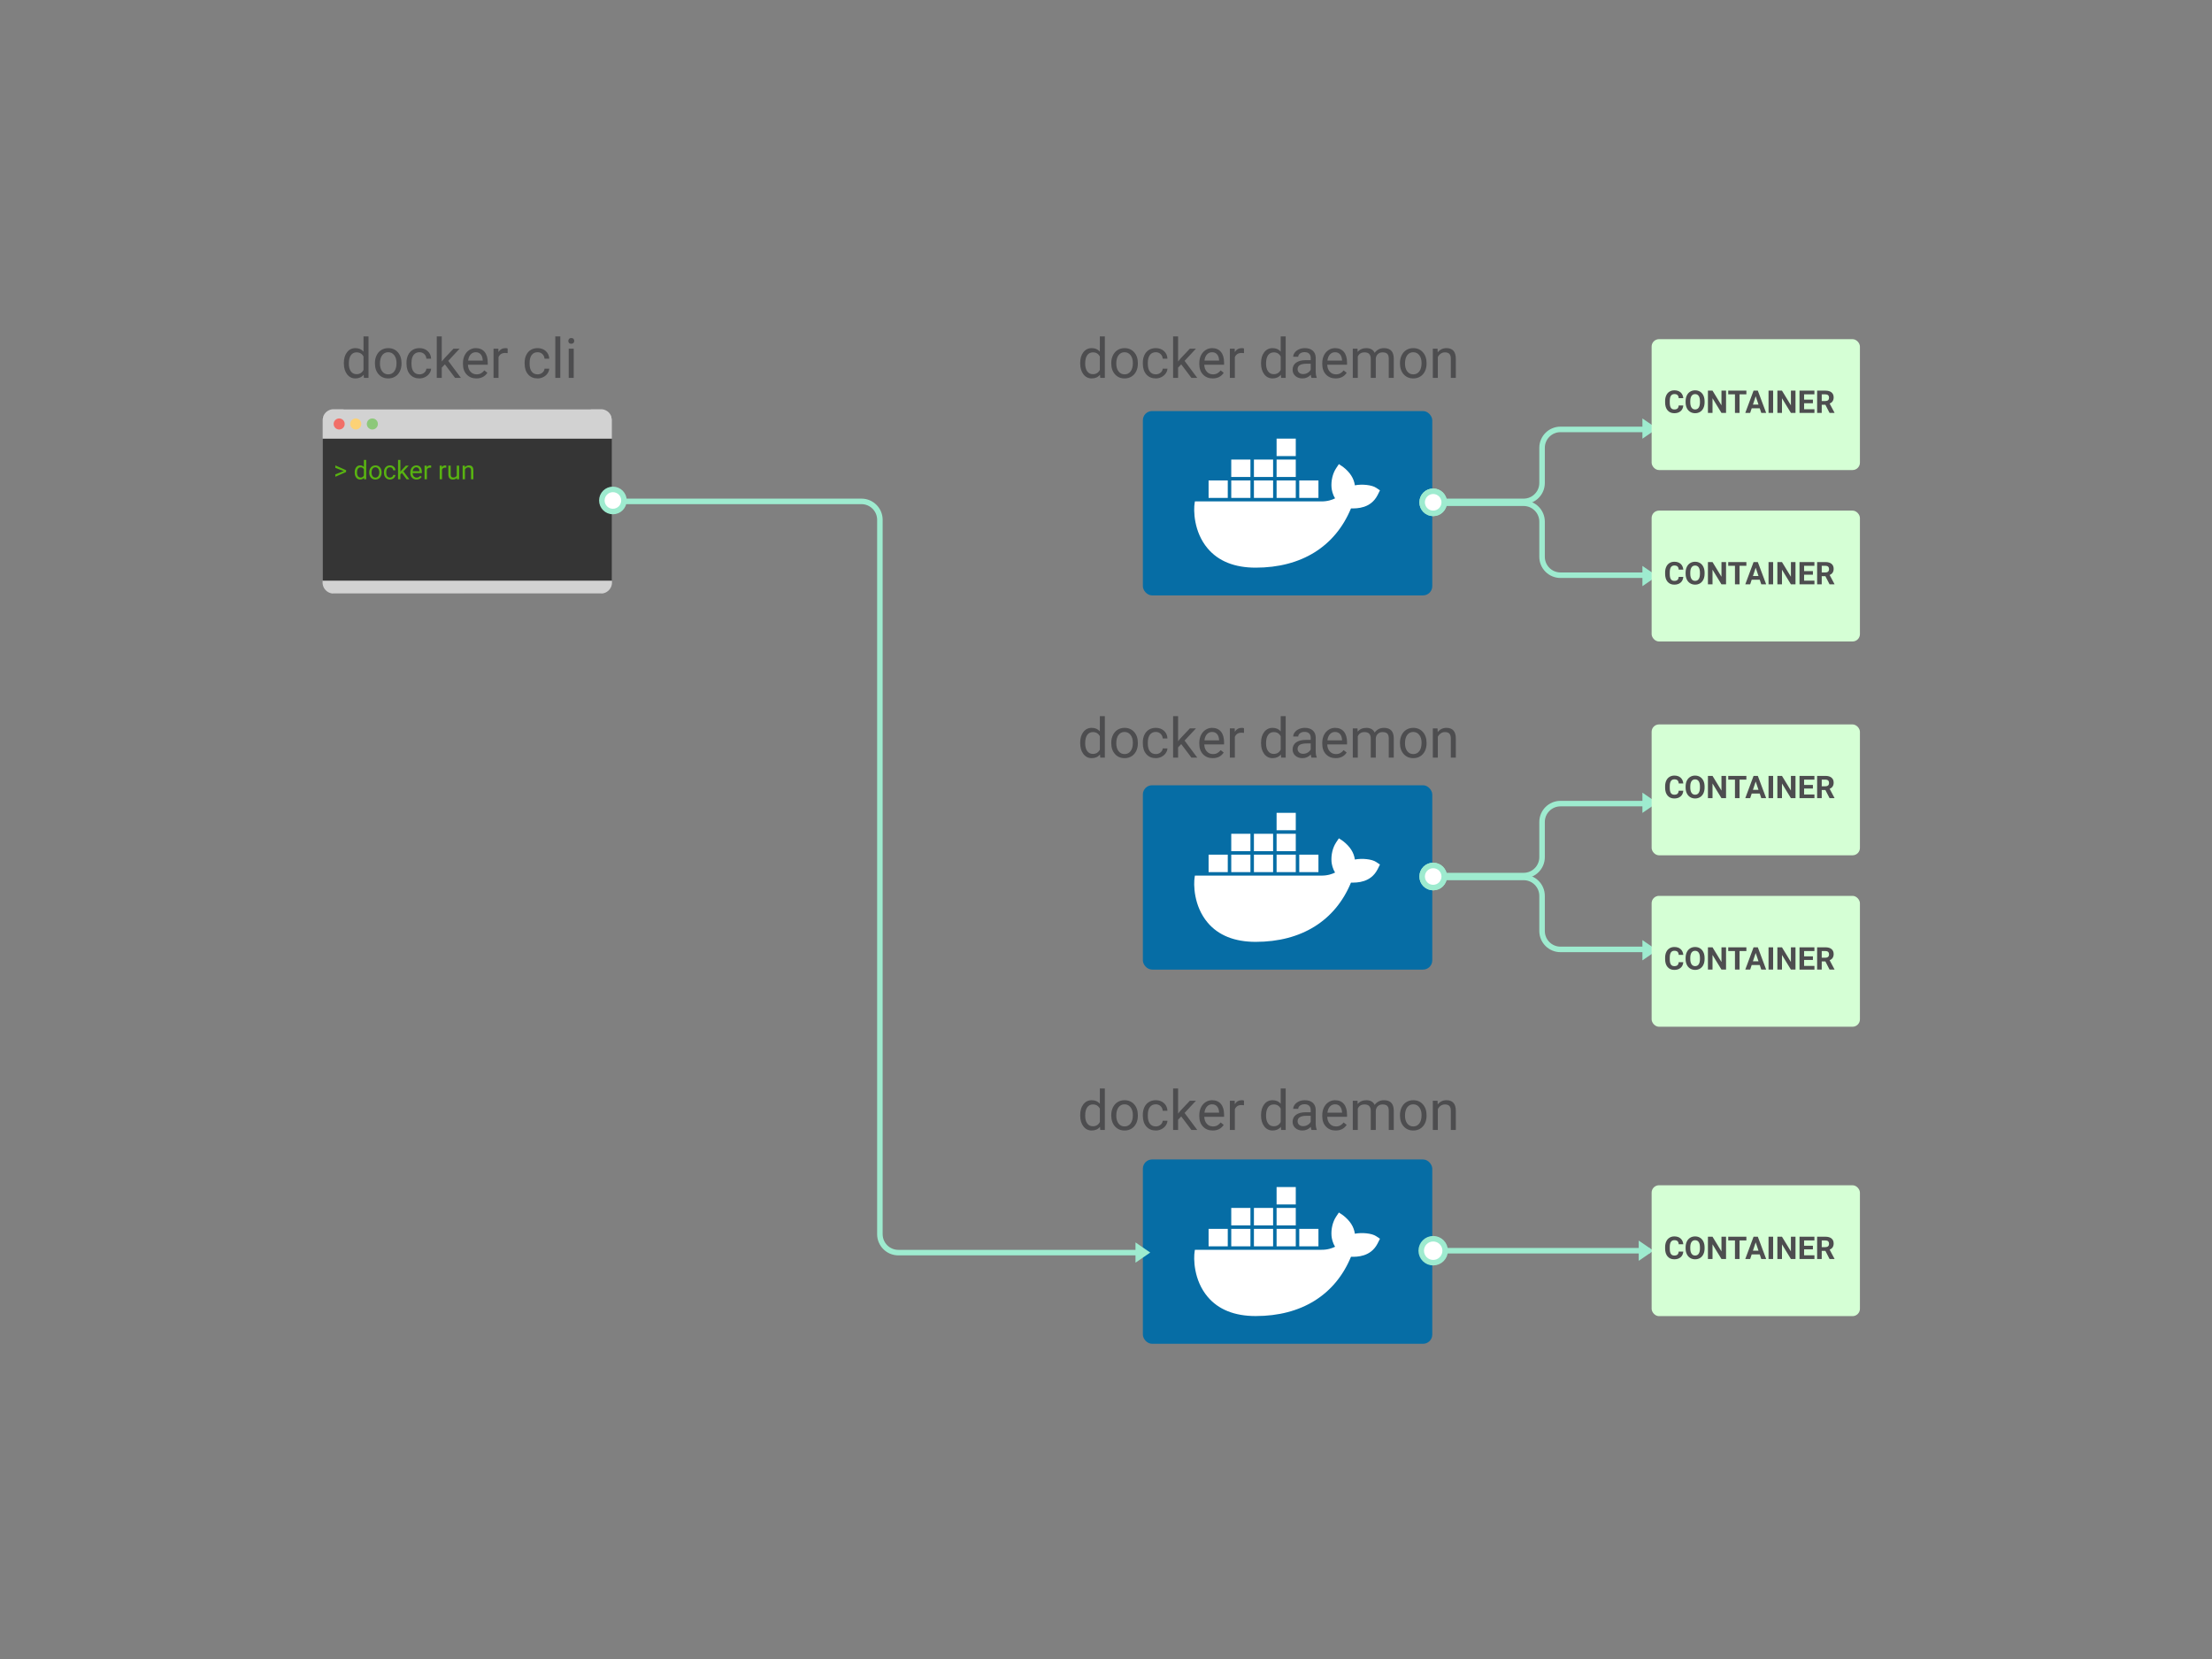 <svg viewBox="0 0 1200 900" xmlns="http://www.w3.org/2000/svg"><rect x="0" y="0" width="1200" height="900" fill="#808080" stroke="none"/><style>.sans-serif{font-family:-apple-system,BlinkMacSystemFont,'avenir next', avenir,'helvetica neue',helvetica,ubuntu,roboto,noto,'segoe ui',arial,sans-serif}</style><g fill="none" fill-rule="evenodd"><g transform="translate(620 223)"><rect fill="#066DA5" width="157" height="100" rx="5"></rect><path d="M84.843 47.115H95.25v-9.46H84.843v9.46zm-12.297 0h10.405v-9.46H72.546v9.46zm-12.297 0h10.405v-9.46H60.25v9.46zm-12.298 0h10.406v-9.46H47.95v9.46zm-12.297 0H46.06v-9.46H35.654v9.46zM47.95 35.763h10.406v-9.459H47.95v9.46zm12.298 0h10.405v-9.459H60.25v9.46zm12.297 0H82.95v-9.459H72.546v9.46zm0-11.35H82.95v-9.46H72.546v9.46zm53.973 17.186c-2.272-1.52-7.493-2.078-11.512-1.32-.517-3.785-2.626-7.066-6.463-10.032l-2.206-1.472-1.472 2.209c-1.884 2.841-2.826 6.778-2.517 10.553.139 1.328.575 3.704 1.941 5.792-1.365.734-4.065 1.745-7.623 1.677H28.234l-.134.789c-.643 3.794-.63 15.633 7.058 24.733C41 81.445 49.76 84.952 61.194 84.952c24.787 0 43.125-11.41 51.713-32.15 3.377.068 10.647.02 14.382-7.116.098-.164.322-.592.974-1.944l.358-.741-2.102-1.402z" fill="#FFF"></path></g><g transform="translate(175 222)"><path d="M80.05.055h65.248l11.589 4.254v88.803L151.22 100H76.95v-.055H5.78L.113 92.95V4.254L11.702 0H80.05v.055z" fill="#353535"></path><path d="M0 16h157V6a6 6 0 00-6-6H6a6 6 0 00-6 6v10zm0 77h157v1a6 6 0 01-6 6H6a6 6 0 01-6-6v-1z" fill="#D2D2D2"></path><path d="M6.916 35.348l4.519-1.791-4.519-1.77v-1.3l5.838 2.584v.998L6.916 36.66v-1.312zm10.514-1.012v-.096q0-1.702.806-2.738.807-1.035 2.113-1.035 1.298 0 2.057.888V27.5h1.265V38h-1.162l-.062-.793q-.759.93-2.112.93-1.285 0-2.095-1.053-.81-1.053-.81-2.748zm1.264.048q0 1.258.52 1.969.52.71 1.435.71 1.204 0 1.757-1.08v-3.397q-.567-1.046-1.743-1.046-.93 0-1.45.718-.519.718-.519 2.126zm6.604-.062v-.089q0-1.087.427-1.955.427-.868 1.19-1.34.762-.471 1.74-.471 1.51 0 2.443 1.046t.933 2.782v.089q0 1.08-.413 1.938-.414.858-1.183 1.336-.769.479-1.767.479-1.504 0-2.437-1.046-.933-1.046-.933-2.769zm1.271.062q0 1.23.571 1.975.57.745 1.528.745.964 0 1.531-.755.568-.755.568-2.116 0-1.216-.578-1.972-.578-.755-1.535-.755-.936 0-1.51.745-.575.745-.575 2.133zm10.015 2.72q.677 0 1.183-.41.505-.41.56-1.025h1.196q-.034.636-.437 1.21t-1.077.916q-.673.342-1.425.342-1.51 0-2.403-1.009-.892-1.008-.892-2.758v-.212q0-1.08.397-1.92.396-.842 1.138-1.306.741-.465 1.753-.465 1.244 0 2.068.745.824.745.878 1.934h-1.196q-.055-.717-.543-1.179-.49-.461-1.207-.461-.964 0-1.494.694t-.53 2.006v.24q0 1.278.527 1.968.526.69 1.504.69zm9.003.896l-2.577-3.425-.793.827V38h-1.265V27.5h1.265v6.35l.677-.813 2.303-2.433h1.538l-2.878 3.09L47.07 38h-1.483zm5.387.137q-1.504 0-2.448-.988-.943-.988-.943-2.642v-.233q0-1.1.42-1.965t1.176-1.353q.756-.49 1.637-.49 1.443 0 2.243.951.8.95.8 2.72v.527h-5.011q.027 1.094.639 1.767.612.673 1.555.673.67 0 1.135-.273.465-.273.813-.725l.773.602q-.93 1.429-2.79 1.429zm-.158-6.631q-.765 0-1.285.557-.52.557-.642 1.562h3.705v-.096q-.055-.964-.52-1.493-.465-.53-1.258-.53zm8.08-.944v1.176q-.287-.048-.622-.048-1.244 0-1.688 1.06V38H55.32v-7.396h1.23l.021.854q.622-.991 1.764-.991.37 0 .56.096zm8.204 0v1.176q-.287-.048-.622-.048-1.245 0-1.689 1.06V38h-1.265v-7.396h1.23l.021.854q.622-.991 1.764-.991.37 0 .56.096zM72.855 38l-.027-.731q-.738.868-2.167.868-1.182 0-1.801-.687t-.626-2.034v-4.812H69.5v4.778q0 1.681 1.367 1.681 1.45 0 1.928-1.08v-5.38h1.265V38h-1.204zm3.124-7.396h1.197l.04.93q.848-1.067 2.216-1.067 2.344 0 2.365 2.645V38h-1.265v-4.895q-.007-.8-.365-1.182-.36-.383-1.118-.383-.615 0-1.08.328-.465.328-.725.861V38H75.98v-7.396z" fill="#58B311"></path><circle fill="#F16F68" cx="9" cy="8" r="3"></circle><circle fill="#FDD276" cx="18" cy="8" r="3"></circle><circle fill="#8DC87A" cx="27" cy="8" r="3"></circle></g><g transform="translate(777 273)"><path d="M.011 0h49.55c5.522 0 10 4.477 10 10v19.051c0 5.523 4.476 10 10 10h48.469" stroke="#9EEBCF" stroke-width="3"></path><circle stroke="#9EEBCF" stroke-width="3" fill="#FFF" cx=".5" cy="-.5" r="6"></circle><path fill="#9EEBCF" d="M122 39.5l-8 5.5V34z"></path></g><g transform="matrix(1 0 0 -1 777 272)"><path d="M.011 0h49.55c5.522 0 10 4.477 10 10v19.051c0 5.523 4.476 10 10 10h48.469" stroke="#9EEBCF" stroke-width="3"></path><circle stroke="#9EEBCF" stroke-width="3" fill="#FFF" cx=".5" cy="-.5" r="6"></circle><path fill="#9EEBCF" d="M122 39.5l-8 5.5V34z"></path></g><g transform="translate(620 426)"><rect fill="#066DA5" width="157" height="100" rx="5"></rect><path d="M84.843 47.115H95.25v-9.46H84.843v9.46zm-12.297 0h10.405v-9.46H72.546v9.46zm-12.297 0h10.405v-9.46H60.25v9.46zm-12.298 0h10.406v-9.46H47.95v9.46zm-12.297 0H46.06v-9.46H35.654v9.46zM47.95 35.763h10.406v-9.459H47.95v9.46zm12.298 0h10.405v-9.459H60.25v9.46zm12.297 0H82.95v-9.459H72.546v9.46zm0-11.35H82.95v-9.46H72.546v9.46zm53.973 17.186c-2.272-1.52-7.493-2.078-11.512-1.32-.517-3.785-2.626-7.066-6.463-10.032l-2.206-1.472-1.472 2.209c-1.884 2.841-2.826 6.778-2.517 10.553.139 1.328.575 3.704 1.941 5.792-1.365.734-4.065 1.745-7.623 1.677H28.234l-.134.789c-.643 3.794-.63 15.633 7.058 24.733C41 81.445 49.76 84.952 61.194 84.952c24.787 0 43.125-11.41 51.713-32.15 3.377.068 10.647.02 14.382-7.116.098-.164.322-.592.974-1.944l.358-.741-2.102-1.402z" fill="#FFF"></path></g><g transform="translate(777 476)"><path d="M.011 0h49.55c5.522 0 10 4.477 10 10v19.051c0 5.523 4.476 10 10 10h48.469" stroke="#9EEBCF" stroke-width="3"></path><circle stroke="#9EEBCF" stroke-width="3" fill="#FFF" cx=".5" cy="-.5" r="6"></circle><path fill="#9EEBCF" d="M122 39.5l-8 5.5V34z"></path></g><g transform="matrix(1 0 0 -1 777 475)"><path d="M.011 0h49.55c5.522 0 10 4.477 10 10v19.051c0 5.523 4.476 10 10 10h48.469" stroke="#9EEBCF" stroke-width="3"></path><circle stroke="#9EEBCF" stroke-width="3" fill="#FFF" cx=".5" cy="-.5" r="6"></circle><path fill="#9EEBCF" d="M122 39.5l-8 5.5V34z"></path></g><g transform="translate(620 629)"><rect fill="#066DA5" width="157" height="100" rx="5"></rect><path d="M84.843 47.115H95.25v-9.46H84.843v9.46zm-12.297 0h10.405v-9.46H72.546v9.46zm-12.297 0h10.405v-9.46H60.25v9.46zm-12.298 0h10.406v-9.46H47.95v9.46zm-12.297 0H46.06v-9.46H35.654v9.46zM47.95 35.763h10.406v-9.459H47.95v9.46zm12.298 0h10.405v-9.459H60.25v9.46zm12.297 0H82.95v-9.459H72.546v9.46zm0-11.35H82.95v-9.46H72.546v9.46zm53.973 17.186c-2.272-1.52-7.493-2.078-11.512-1.32-.517-3.785-2.626-7.066-6.463-10.032l-2.206-1.472-1.472 2.209c-1.884 2.841-2.826 6.778-2.517 10.553.139 1.328.575 3.704 1.941 5.792-1.365.734-4.065 1.745-7.623 1.677H28.234l-.134.789c-.643 3.794-.63 15.633 7.058 24.733C41 81.445 49.76 84.952 61.194 84.952c24.787 0 43.125-11.41 51.713-32.15 3.377.068 10.647.02 14.382-7.116.098-.164.322-.592.974-1.944l.358-.741-2.102-1.402z" fill="#FFF"></path></g><g transform="translate(777 671)" fill-rule="nonzero"><path fill="#9EEBCF" d="M0 6h118v3H0z"></path><circle stroke="#9EEBCF" stroke-width="3" fill="#FFF" cx=".5" cy="7.5" r="6.5"></circle><path fill="#9EEBCF" d="M120 7.5l-8 5.5V2z"></path></g><g transform="translate(332 272)"><path d="M.011 0h135.327c5.522 0 10 4.477 10 10v387.534c0 5.523 4.477 10 10 10H288.03" stroke="#9EEBCF" stroke-width="3"></path><circle stroke="#9EEBCF" stroke-width="3" fill="#FFF" cx=".5" cy="-.5" r="6"></circle><path fill="#9EEBCF" d="M292 407.5l-8 5.5v-11z"></path></g><path d="M186.538 197.148v-.205q0-3.647 1.728-5.866 1.729-2.22 4.526-2.22 2.784 0 4.41 1.905V182.5h2.71V205h-2.49l-.132-1.7q-1.626 1.993-4.527 1.993-2.754 0-4.49-2.256-1.735-2.256-1.735-5.889zm2.71.103q0 2.695 1.113 4.219 1.113 1.523 3.076 1.523 2.578 0 3.765-2.314v-7.28q-1.216-2.242-3.736-2.242-1.992 0-3.105 1.538t-1.113 4.556zm14.15-.132v-.19q0-2.33.915-4.19.916-1.86 2.55-2.87 1.633-1.012 3.727-1.012 3.238 0 5.237 2.242 2 2.24 2 5.962v.19q0 2.314-.887 4.153-.886 1.838-2.534 2.864-1.648 1.025-3.786 1.025-3.223 0-5.223-2.241-1.999-2.241-1.999-5.933zm2.725.132q0 2.637 1.223 4.233 1.223 1.597 3.274 1.597 2.065 0 3.28-1.619 1.217-1.618 1.217-4.533 0-2.608-1.238-4.226-1.238-1.619-3.289-1.619-2.007 0-3.237 1.597-1.23 1.596-1.23 4.57zm21.46 5.83q1.45 0 2.534-.879 1.084-.879 1.2-2.197h2.564q-.073 1.362-.937 2.593-.864 1.23-2.307 1.963-1.443.732-3.054.732-3.238 0-5.15-2.16-1.911-2.161-1.911-5.911v-.454q0-2.315.85-4.117.85-1.801 2.439-2.797 1.589-.997 3.757-.997 2.666 0 4.431 1.597 1.765 1.597 1.882 4.146h-2.563q-.117-1.538-1.165-2.527-1.047-.989-2.585-.989-2.066 0-3.2 1.487-1.136 1.487-1.136 4.3v.512q0 2.74 1.128 4.219 1.128 1.48 3.223 1.48zM246.875 205l-5.523-7.339-1.7 1.773V205h-2.71v-22.5h2.71v13.608l1.451-1.743 4.937-5.215h3.295l-6.167 6.621 6.885 9.229h-3.178zm11.542.293q-3.222 0-5.244-2.117-2.021-2.116-2.021-5.661v-.498q0-2.359.9-4.212.902-1.853 2.52-2.9 1.619-1.048 3.509-1.048 3.09 0 4.804 2.037 1.714 2.036 1.714 5.83v1.128h-10.737q.058 2.343 1.37 3.786 1.31 1.443 3.332 1.443 1.436 0 2.432-.586t1.743-1.553l1.655 1.29q-1.992 3.061-5.977 3.061zm-.336-14.209q-1.641 0-2.754 1.194-1.114 1.194-1.377 3.347h7.94v-.205q-.118-2.066-1.114-3.2-.996-1.136-2.695-1.136zm17.314-2.022v2.52q-.615-.103-1.333-.103-2.666 0-3.618 2.271V205h-2.71v-15.85h2.637l.044 1.831q1.333-2.124 3.779-2.124.79 0 1.201.206zm16.274 14.02q1.45 0 2.535-.88 1.084-.879 1.2-2.197h2.564q-.073 1.362-.937 2.593-.864 1.23-2.307 1.963-1.443.732-3.055.732-3.237 0-5.148-2.16-1.912-2.161-1.912-5.911v-.454q0-2.315.85-4.117.85-1.801 2.438-2.797 1.59-.997 3.758-.997 2.666 0 4.43 1.597 1.766 1.597 1.883 4.146h-2.563q-.117-1.538-1.165-2.527-1.047-.989-2.585-.989-2.066 0-3.2 1.487-1.136 1.487-1.136 4.3v.512q0 2.74 1.128 4.219 1.128 1.48 3.222 1.48zm12.29-20.582V205h-2.71v-22.5h2.71zm7.28 6.65V205h-2.71v-15.85h2.71zm-2.929-4.204q0-.659.403-1.113.403-.454 1.194-.454.79 0 1.2.454.411.454.411 1.113 0 .66-.41 1.099-.41.44-1.201.44-.791 0-1.194-.44-.403-.44-.403-1.099zm277.686 12.202v-.205q0-3.647 1.728-5.866 1.729-2.22 4.526-2.22 2.784 0 4.41 1.905V182.5h2.71V205h-2.49l-.132-1.7q-1.626 1.993-4.527 1.993-2.754 0-4.49-2.256-1.735-2.256-1.735-5.889zm2.71.103q0 2.695 1.113 4.219 1.113 1.523 3.076 1.523 2.578 0 3.765-2.314v-7.28q-1.216-2.242-3.736-2.242-1.992 0-3.105 1.538t-1.113 4.556zm14.15-.132v-.19q0-2.33.915-4.19.916-1.86 2.55-2.87 1.633-1.012 3.727-1.012 3.238 0 5.237 2.242 2 2.24 2 5.962v.19q0 2.314-.887 4.153-.886 1.838-2.534 2.864-1.648 1.025-3.786 1.025-3.223 0-5.223-2.241-1.999-2.241-1.999-5.933zm2.725.132q0 2.637 1.223 4.233 1.223 1.597 3.274 1.597 2.065 0 3.28-1.619 1.217-1.618 1.217-4.533 0-2.608-1.238-4.226-1.238-1.619-3.289-1.619-2.006 0-3.237 1.597-1.23 1.596-1.23 4.57zm21.46 5.83q1.45 0 2.534-.879 1.084-.879 1.2-2.197h2.564q-.073 1.362-.937 2.593-.864 1.23-2.307 1.963-1.443.732-3.054.732-3.238 0-5.15-2.16-1.911-2.161-1.911-5.911v-.454q0-2.315.85-4.117.85-1.801 2.439-2.797 1.589-.997 3.757-.997 2.666 0 4.431 1.597 1.765 1.597 1.882 4.146h-2.563q-.117-1.538-1.165-2.527-1.047-.989-2.585-.989-2.066 0-3.2 1.487-1.136 1.487-1.136 4.3v.512q0 2.74 1.128 4.219 1.128 1.48 3.223 1.48zM646.333 205l-5.523-7.339-1.7 1.773V205h-2.71v-22.5h2.71v13.608l1.451-1.743 4.937-5.215h3.295l-6.167 6.621 6.885 9.229h-3.178zm11.542.293q-3.222 0-5.244-2.117-2.021-2.116-2.021-5.661v-.498q0-2.359.9-4.212.902-1.853 2.52-2.9 1.619-1.048 3.509-1.048 3.09 0 4.804 2.037 1.714 2.036 1.714 5.83v1.128H653.32q.058 2.343 1.37 3.786 1.31 1.443 3.332 1.443 1.436 0 2.432-.586t1.743-1.553l1.655 1.29q-1.992 3.061-5.977 3.061zm-.336-14.209q-1.641 0-2.754 1.194-1.114 1.194-1.377 3.347h7.94v-.205q-.118-2.066-1.114-3.2-.996-1.136-2.695-1.136zm17.314-2.022v2.52q-.615-.103-1.333-.103-2.666 0-3.618 2.271V205h-2.71v-15.85h2.637l.044 1.831q1.333-2.124 3.779-2.124.79 0 1.201.206zm9.258 8.086v-.205q0-3.647 1.728-5.866 1.729-2.22 4.527-2.22 2.783 0 4.409 1.905V182.5h2.71V205h-2.49l-.132-1.7q-1.626 1.993-4.527 1.993-2.753 0-4.49-2.256-1.735-2.256-1.735-5.889zm2.71.103q0 2.695 1.113 4.219 1.113 1.523 3.076 1.523 2.578 0 3.765-2.314v-7.28q-1.216-2.242-3.735-2.242-1.993 0-3.106 1.538-1.113 1.538-1.113 4.556zM714.316 205h-2.842q-.234-.469-.38-1.67-1.89 1.963-4.512 1.963-2.344 0-3.846-1.326-1.501-1.325-1.501-3.362 0-2.475 1.882-3.845 1.883-1.37 5.296-1.37h2.636v-1.244q0-1.421-.85-2.264-.849-.842-2.504-.842-1.45 0-2.432.732-.981.733-.981 1.773h-2.725q0-1.187.842-2.293.843-1.106 2.286-1.75 1.442-.645 3.171-.645 2.74 0 4.292 1.37 1.553 1.37 1.611 3.772v7.295q0 2.183.557 3.472V205zm-7.339-2.065q1.274 0 2.417-.66 1.143-.659 1.655-1.713v-3.252h-2.124q-4.98 0-4.98 2.915 0 1.274.85 1.992.849.718 2.182.718zm17.607 2.358q-3.222 0-5.244-2.117-2.021-2.116-2.021-5.661v-.498q0-2.359.9-4.212.902-1.853 2.52-2.9 1.619-1.048 3.509-1.048 3.09 0 4.804 2.037 1.714 2.036 1.714 5.83v1.128H720.03q.058 2.343 1.37 3.786 1.31 1.443 3.332 1.443 1.436 0 2.432-.586t1.743-1.553l1.655 1.29q-1.992 3.061-5.977 3.061zm-.336-14.209q-1.641 0-2.754 1.194-1.114 1.194-1.377 3.347h7.94v-.205q-.118-2.066-1.114-3.2-.996-1.136-2.695-1.136zm9.638-1.934h2.564l.073 1.758q1.743-2.05 4.702-2.05 3.325 0 4.526 2.548.791-1.142 2.059-1.845 1.267-.704 2.995-.704 5.215 0 5.303 5.523V205h-2.71v-10.459q0-1.7-.776-2.541-.777-.843-2.608-.843-1.509 0-2.505.901t-1.157 2.424V205h-2.725v-10.386q0-3.457-3.383-3.457-2.666 0-3.648 2.27V205h-2.71v-15.85zm25.591 7.97v-.191q0-2.33.916-4.19.915-1.86 2.548-2.87 1.634-1.012 3.728-1.012 3.238 0 5.237 2.242 2 2.24 2 5.962v.19q0 2.314-.886 4.153-.887 1.838-2.535 2.864-1.648 1.025-3.786 1.025-3.223 0-5.222-2.241-2-2.241-2-5.933zm2.725.131q0 2.637 1.223 4.233 1.223 1.597 3.274 1.597 2.065 0 3.281-1.619 1.216-1.618 1.216-4.533 0-2.608-1.238-4.226-1.238-1.619-3.289-1.619-2.006 0-3.237 1.597-1.23 1.596-1.23 4.57zm15.102-8.1h2.564l.088 1.992q1.816-2.286 4.746-2.286 5.024 0 5.068 5.67V205h-2.71v-10.488q-.015-1.714-.784-2.534-.769-.82-2.395-.82-1.318 0-2.314.702-.996.703-1.553 1.846V205h-2.71v-15.85zM585.996 403.148v-.205q0-3.647 1.728-5.866 1.729-2.22 4.526-2.22 2.784 0 4.41 1.905V388.5h2.71V411h-2.49l-.132-1.7q-1.626 1.993-4.527 1.993-2.754 0-4.49-2.256-1.735-2.256-1.735-5.889zm2.71.103q0 2.695 1.113 4.219 1.113 1.523 3.076 1.523 2.578 0 3.765-2.314v-7.28q-1.216-2.242-3.736-2.242-1.992 0-3.105 1.538t-1.113 4.556zm14.15-.132v-.19q0-2.33.915-4.19.916-1.86 2.55-2.87 1.633-1.012 3.727-1.012 3.238 0 5.237 2.242 2 2.24 2 5.962v.19q0 2.314-.887 4.153-.886 1.838-2.534 2.864-1.648 1.025-3.786 1.025-3.223 0-5.223-2.241-1.999-2.241-1.999-5.933zm2.725.132q0 2.637 1.223 4.233 1.223 1.597 3.274 1.597 2.065 0 3.28-1.619 1.217-1.618 1.217-4.533 0-2.608-1.238-4.226-1.238-1.619-3.289-1.619-2.006 0-3.237 1.597-1.23 1.596-1.23 4.57zm21.46 5.83q1.45 0 2.534-.879 1.084-.879 1.2-2.197h2.564q-.073 1.362-.937 2.593-.864 1.23-2.307 1.963-1.443.732-3.054.732-3.238 0-5.15-2.16-1.911-2.161-1.911-5.911v-.454q0-2.315.85-4.117.85-1.801 2.439-2.797 1.589-.997 3.757-.997 2.666 0 4.431 1.597 1.765 1.597 1.882 4.146h-2.563q-.117-1.538-1.165-2.527-1.047-.989-2.585-.989-2.066 0-3.2 1.487-1.136 1.487-1.136 4.3v.512q0 2.74 1.128 4.219 1.128 1.48 3.223 1.48zM646.333 411l-5.523-7.339-1.7 1.773V411h-2.71v-22.5h2.71v13.608l1.451-1.743 4.937-5.215h3.295l-6.167 6.621 6.885 9.229h-3.178zm11.542.293q-3.222 0-5.244-2.117-2.021-2.116-2.021-5.661v-.498q0-2.359.9-4.212.902-1.853 2.52-2.9 1.619-1.048 3.509-1.048 3.09 0 4.804 2.037 1.714 2.036 1.714 5.83v1.128H653.32q.058 2.343 1.37 3.786 1.31 1.443 3.332 1.443 1.436 0 2.432-.586t1.743-1.553l1.655 1.29q-1.992 3.061-5.977 3.061zm-.336-14.209q-1.641 0-2.754 1.194-1.114 1.194-1.377 3.347h7.94v-.205q-.118-2.066-1.114-3.2-.996-1.136-2.695-1.136zm17.314-2.022v2.52q-.615-.103-1.333-.103-2.666 0-3.618 2.271V411h-2.71v-15.85h2.637l.044 1.831q1.333-2.124 3.779-2.124.79 0 1.201.205zm9.258 8.086v-.205q0-3.647 1.728-5.866 1.729-2.22 4.527-2.22 2.783 0 4.409 1.905V388.5h2.71V411h-2.49l-.132-1.7q-1.626 1.993-4.527 1.993-2.753 0-4.49-2.256-1.735-2.256-1.735-5.889zm2.71.103q0 2.695 1.113 4.219 1.113 1.523 3.076 1.523 2.578 0 3.765-2.314v-7.28q-1.216-2.242-3.735-2.242-1.993 0-3.106 1.538-1.113 1.538-1.113 4.556zM714.316 411h-2.842q-.234-.469-.38-1.67-1.89 1.963-4.512 1.963-2.344 0-3.846-1.326-1.501-1.325-1.501-3.362 0-2.475 1.882-3.845 1.883-1.37 5.296-1.37h2.636v-1.244q0-1.421-.85-2.264-.849-.842-2.504-.842-1.45 0-2.432.732-.981.733-.981 1.773h-2.725q0-1.187.842-2.293.843-1.106 2.286-1.75 1.442-.645 3.171-.645 2.74 0 4.292 1.37 1.553 1.37 1.611 3.772v7.295q0 2.183.557 3.472V411zm-7.339-2.065q1.274 0 2.417-.66 1.143-.659 1.655-1.713v-3.252h-2.124q-4.98 0-4.98 2.915 0 1.274.85 1.992.849.718 2.182.718zm17.607 2.358q-3.222 0-5.244-2.117-2.021-2.116-2.021-5.661v-.498q0-2.359.9-4.212.902-1.853 2.52-2.9 1.619-1.048 3.509-1.048 3.09 0 4.804 2.037 1.714 2.036 1.714 5.83v1.128H720.03q.058 2.343 1.37 3.786 1.31 1.443 3.332 1.443 1.436 0 2.432-.586t1.743-1.553l1.655 1.29q-1.992 3.061-5.977 3.061zm-.336-14.209q-1.641 0-2.754 1.194-1.114 1.194-1.377 3.347h7.94v-.205q-.118-2.066-1.114-3.2-.996-1.136-2.695-1.136zm9.638-1.934h2.564l.073 1.758q1.743-2.05 4.702-2.05 3.325 0 4.526 2.548.791-1.142 2.059-1.845 1.267-.704 2.995-.704 5.215 0 5.303 5.523V411h-2.71v-10.459q0-1.7-.776-2.541-.777-.843-2.608-.843-1.509 0-2.505.901t-1.157 2.424V411h-2.725v-10.386q0-3.457-3.383-3.457-2.666 0-3.648 2.27V411h-2.71v-15.85zm25.591 7.97v-.191q0-2.33.916-4.19.915-1.86 2.548-2.87 1.634-1.012 3.728-1.012 3.238 0 5.237 2.242 2 2.24 2 5.962v.19q0 2.314-.886 4.153-.887 1.838-2.535 2.864-1.648 1.025-3.786 1.025-3.223 0-5.222-2.241-2-2.241-2-5.933zm2.725.131q0 2.637 1.223 4.233 1.223 1.597 3.274 1.597 2.065 0 3.281-1.619 1.216-1.618 1.216-4.533 0-2.608-1.238-4.226-1.238-1.619-3.289-1.619-2.006 0-3.237 1.597-1.23 1.596-1.23 4.57zm15.102-8.1h2.564l.088 1.992q1.816-2.286 4.746-2.286 5.024 0 5.068 5.67V411h-2.71v-10.488q-.015-1.714-.784-2.534-.769-.82-2.395-.82-1.318 0-2.314.702-.996.703-1.553 1.846V411h-2.71v-15.85zM585.996 605.148v-.205q0-3.647 1.728-5.866 1.729-2.22 4.526-2.22 2.784 0 4.41 1.905V590.5h2.71V613h-2.49l-.132-1.7q-1.626 1.993-4.527 1.993-2.754 0-4.49-2.256-1.735-2.256-1.735-5.889zm2.71.103q0 2.695 1.113 4.219 1.113 1.523 3.076 1.523 2.578 0 3.765-2.314v-7.28q-1.216-2.242-3.736-2.242-1.992 0-3.105 1.538t-1.113 4.556zm14.15-.132v-.19q0-2.33.915-4.19.916-1.86 2.55-2.87 1.633-1.012 3.727-1.012 3.238 0 5.237 2.242 2 2.24 2 5.962v.19q0 2.314-.887 4.153-.886 1.838-2.534 2.864-1.648 1.025-3.786 1.025-3.223 0-5.223-2.241-1.999-2.241-1.999-5.933zm2.725.132q0 2.637 1.223 4.233 1.223 1.597 3.274 1.597 2.065 0 3.28-1.619 1.217-1.618 1.217-4.533 0-2.608-1.238-4.226-1.238-1.619-3.289-1.619-2.006 0-3.237 1.597-1.23 1.596-1.23 4.57zm21.46 5.83q1.45 0 2.534-.879 1.084-.879 1.2-2.197h2.564q-.073 1.362-.937 2.593-.864 1.23-2.307 1.963-1.443.732-3.054.732-3.238 0-5.15-2.16-1.911-2.161-1.911-5.911v-.454q0-2.315.85-4.117.85-1.801 2.439-2.797 1.589-.997 3.757-.997 2.666 0 4.431 1.597 1.765 1.597 1.882 4.146h-2.563q-.117-1.538-1.165-2.527-1.047-.989-2.585-.989-2.066 0-3.2 1.487-1.136 1.487-1.136 4.3v.512q0 2.74 1.128 4.219 1.128 1.48 3.223 1.48zM646.333 613l-5.523-7.339-1.7 1.773V613h-2.71v-22.5h2.71v13.608l1.451-1.743 4.937-5.215h3.295l-6.167 6.621 6.885 9.229h-3.178zm11.542.293q-3.222 0-5.244-2.117-2.021-2.116-2.021-5.661v-.498q0-2.359.9-4.212.902-1.853 2.52-2.9 1.619-1.048 3.509-1.048 3.09 0 4.804 2.037 1.714 2.036 1.714 5.83v1.128H653.32q.058 2.343 1.37 3.786 1.31 1.443 3.332 1.443 1.436 0 2.432-.586t1.743-1.553l1.655 1.29q-1.992 3.061-5.977 3.061zm-.336-14.209q-1.641 0-2.754 1.194-1.114 1.194-1.377 3.347h7.94v-.205q-.118-2.066-1.114-3.2-.996-1.136-2.695-1.136zm17.314-2.021v2.519q-.615-.103-1.333-.103-2.666 0-3.618 2.271V613h-2.71v-15.85h2.637l.044 1.831q1.333-2.124 3.779-2.124.79 0 1.201.206zm9.258 8.085v-.205q0-3.647 1.728-5.866 1.729-2.22 4.527-2.22 2.783 0 4.409 1.905V590.5h2.71V613h-2.49l-.132-1.7q-1.626 1.993-4.527 1.993-2.753 0-4.49-2.256-1.735-2.256-1.735-5.889zm2.71.103q0 2.695 1.113 4.219 1.113 1.523 3.076 1.523 2.578 0 3.765-2.314v-7.28q-1.216-2.242-3.735-2.242-1.993 0-3.106 1.538-1.113 1.538-1.113 4.556zM714.316 613h-2.842q-.234-.469-.38-1.67-1.89 1.963-4.512 1.963-2.344 0-3.846-1.326-1.501-1.325-1.501-3.362 0-2.475 1.882-3.845 1.883-1.37 5.296-1.37h2.636v-1.244q0-1.421-.85-2.264-.849-.842-2.504-.842-1.45 0-2.432.732-.981.733-.981 1.773h-2.725q0-1.187.842-2.293.843-1.106 2.286-1.75 1.442-.645 3.171-.645 2.74 0 4.292 1.37 1.553 1.37 1.611 3.772v7.295q0 2.183.557 3.472V613zm-7.339-2.065q1.274 0 2.417-.66 1.143-.659 1.655-1.713v-3.252h-2.124q-4.98 0-4.98 2.915 0 1.274.85 1.992.849.718 2.182.718zm17.607 2.358q-3.222 0-5.244-2.117-2.021-2.116-2.021-5.661v-.498q0-2.359.9-4.212.902-1.853 2.52-2.9 1.619-1.048 3.509-1.048 3.09 0 4.804 2.037 1.714 2.036 1.714 5.83v1.128H720.03q.058 2.343 1.37 3.786 1.31 1.443 3.332 1.443 1.436 0 2.432-.586t1.743-1.553l1.655 1.29q-1.992 3.061-5.977 3.061zm-.336-14.209q-1.641 0-2.754 1.194-1.114 1.194-1.377 3.347h7.94v-.205q-.118-2.066-1.114-3.2-.996-1.136-2.695-1.136zm9.638-1.934h2.564l.073 1.758q1.743-2.05 4.702-2.05 3.325 0 4.526 2.548.791-1.142 2.059-1.845 1.267-.704 2.995-.704 5.215 0 5.303 5.523V613h-2.71v-10.459q0-1.7-.776-2.541-.777-.843-2.608-.843-1.509 0-2.505.901t-1.157 2.424V613h-2.725v-10.386q0-3.457-3.383-3.457-2.666 0-3.648 2.27V613h-2.71v-15.85zm25.591 7.97v-.191q0-2.33.916-4.19.915-1.86 2.548-2.87 1.634-1.012 3.728-1.012 3.238 0 5.237 2.242 2 2.24 2 5.962v.19q0 2.314-.886 4.153-.887 1.838-2.535 2.864-1.648 1.025-3.786 1.025-3.223 0-5.222-2.241-2-2.241-2-5.933zm2.725.131q0 2.637 1.223 4.233 1.223 1.597 3.274 1.597 2.065 0 3.281-1.619 1.216-1.618 1.216-4.533 0-2.608-1.238-4.226-1.238-1.619-3.289-1.619-2.006 0-3.237 1.597-1.23 1.596-1.23 4.57zm15.102-8.1h2.564l.088 1.992q1.816-2.286 4.746-2.286 5.024 0 5.068 5.67V613h-2.71v-10.488q-.015-1.714-.784-2.534-.769-.82-2.395-.82-1.318 0-2.314.702-.996.703-1.553 1.846V613h-2.71v-15.85z" fill="#4D4D4F"></path><rect width="113" height="71" rx="4" transform="translate(896 184)" fill="#D5FFD5"></rect><path d="M910.68 219.974h2.49q-.14 1.95-1.44 3.071-1.298 1.121-3.423 1.121-2.325 0-3.657-1.565-1.332-1.564-1.332-4.295v-.74q0-1.742.614-3.07.614-1.329 1.756-2.038 1.141-.71 2.652-.71 2.092 0 3.37 1.12 1.278 1.121 1.477 3.147h-2.49q-.091-1.17-.651-1.698-.56-.527-1.706-.527-1.245 0-1.864.892-.618.893-.635 2.769v.913q0 1.959.594 2.864.593.904 1.872.904 1.153 0 1.722-.527t.652-1.63zm14.054-2.283v.54q0 1.785-.631 3.13-.63 1.344-1.805 2.075-1.175.73-2.694.73-1.502 0-2.681-.722t-1.826-2.063q-.648-1.34-.656-3.084v-.597q0-1.785.643-3.142.644-1.357 1.818-2.084 1.175-.726 2.685-.726 1.511 0 2.686.726 1.174.727 1.818 2.084.643 1.357.643 3.133zm-2.524.581v-.589q0-1.9-.68-2.889-.68-.987-1.943-.987-1.253 0-1.934.975-.68.975-.689 2.86v.589q0 1.851.681 2.872.68 1.021 1.959 1.021 1.253 0 1.926-.984.672-.983.68-2.868zm14.162-6.358V224h-2.49l-4.848-7.952V224h-2.49v-12.086h2.49l4.856 7.969v-7.969h2.482zm11.031 0v2.017h-3.702V224h-2.49v-10.069h-3.652v-2.017h9.844zM955.488 224l-.838-2.49h-4.366l-.83 2.49h-2.648l4.499-12.086h2.307L958.136 224h-2.648zm-3.03-9.031l-1.502 4.524h3.022l-1.52-4.524zm9.455-3.055V224h-2.49v-12.086h2.49zm12.136 0V224h-2.49l-4.848-7.952V224h-2.49v-12.086h2.49l4.856 7.969v-7.969h2.482zm9.446 4.898v1.95h-4.781V222h5.611v2h-8.101v-12.086h8.085v2.017h-5.595v2.88h4.781zm9.031 7.188l-2.266-4.424h-1.984V224h-2.49v-12.086h4.49q2.142 0 3.305.955 1.162.954 1.162 2.697 0 1.237-.536 2.063-.535.826-1.623 1.316l2.615 4.939V224h-2.673zm-4.25-10.069v3.628h2.01q.937 0 1.452-.478.514-.477.514-1.315 0-.855-.485-1.345-.486-.49-1.49-.49h-2z" fill="#4D4D4F"></path><rect width="113" height="71" rx="4" transform="translate(896 277)" fill="#D5FFD5"></rect><path d="M910.68 312.974h2.49q-.14 1.95-1.44 3.071-1.298 1.121-3.423 1.121-2.325 0-3.657-1.565-1.332-1.564-1.332-4.295v-.74q0-1.742.614-3.07.614-1.329 1.756-2.038 1.141-.71 2.652-.71 2.092 0 3.37 1.12 1.278 1.121 1.477 3.147h-2.49q-.091-1.17-.651-1.698-.56-.527-1.706-.527-1.245 0-1.864.892-.618.893-.635 2.769v.913q0 1.959.594 2.864.593.904 1.872.904 1.153 0 1.722-.527t.652-1.63zm14.054-2.283v.54q0 1.785-.631 3.13-.63 1.344-1.805 2.075-1.175.73-2.694.73-1.502 0-2.681-.722t-1.826-2.063q-.648-1.34-.656-3.084v-.597q0-1.785.643-3.142.644-1.357 1.818-2.084 1.175-.726 2.685-.726 1.511 0 2.686.726 1.174.727 1.818 2.084.643 1.357.643 3.133zm-2.524.581v-.589q0-1.9-.68-2.889-.68-.987-1.943-.987-1.253 0-1.934.975-.68.975-.689 2.86v.589q0 1.851.681 2.872.68 1.021 1.959 1.021 1.253 0 1.926-.984.672-.983.68-2.868zm14.162-6.358V317h-2.49l-4.848-7.952V317h-2.49v-12.086h2.49l4.856 7.969v-7.969h2.482zm11.031 0v2.017h-3.702V317h-2.49v-10.069h-3.652v-2.017h9.844zM955.488 317l-.838-2.49h-4.366l-.83 2.49h-2.648l4.499-12.086h2.307L958.136 317h-2.648zm-3.03-9.031l-1.502 4.524h3.022l-1.52-4.524zm9.455-3.055V317h-2.49v-12.086h2.49zm12.136 0V317h-2.49l-4.848-7.952V317h-2.49v-12.086h2.49l4.856 7.969v-7.969h2.482zm9.446 4.898v1.95h-4.781V315h5.611v2h-8.101v-12.086h8.085v2.017h-5.595v2.88h4.781zm9.031 7.188l-2.266-4.424h-1.984V317h-2.49v-12.086h4.49q2.142 0 3.305.955 1.162.954 1.162 2.697 0 1.237-.536 2.063-.535.826-1.623 1.316l2.615 4.939V317h-2.673zm-4.25-10.069v3.628h2.01q.937 0 1.452-.478.514-.477.514-1.315 0-.855-.485-1.345-.486-.49-1.49-.49h-2z" fill="#4D4D4F"></path><rect width="113" height="71" rx="4" transform="translate(896 393)" fill="#D5FFD5"></rect><path d="M910.68 428.974h2.49q-.14 1.95-1.44 3.071-1.298 1.121-3.423 1.121-2.325 0-3.657-1.565-1.332-1.564-1.332-4.295v-.74q0-1.742.614-3.07.614-1.329 1.756-2.038 1.141-.71 2.652-.71 2.092 0 3.37 1.12 1.278 1.121 1.477 3.147h-2.49q-.091-1.17-.651-1.698-.56-.527-1.706-.527-1.245 0-1.864.892-.618.893-.635 2.769v.913q0 1.959.594 2.864.593.904 1.872.904 1.153 0 1.722-.527t.652-1.63zm14.054-2.283v.54q0 1.785-.631 3.13-.63 1.344-1.805 2.075-1.175.73-2.694.73-1.502 0-2.681-.722t-1.826-2.063q-.648-1.34-.656-3.084v-.597q0-1.785.643-3.142.644-1.357 1.818-2.084 1.175-.726 2.685-.726 1.511 0 2.686.726 1.174.727 1.818 2.084.643 1.357.643 3.133zm-2.524.581v-.589q0-1.9-.68-2.889-.68-.987-1.943-.987-1.253 0-1.934.975-.68.975-.689 2.86v.589q0 1.851.681 2.872.68 1.021 1.959 1.021 1.253 0 1.926-.984.672-.983.68-2.868zm14.162-6.358V433h-2.49l-4.848-7.952V433h-2.49v-12.086h2.49l4.856 7.969v-7.969h2.482zm11.031 0v2.017h-3.702V433h-2.49v-10.069h-3.652v-2.017h9.844zM955.488 433l-.838-2.49h-4.366l-.83 2.49h-2.648l4.499-12.086h2.307L958.136 433h-2.648zm-3.03-9.031l-1.502 4.524h3.022l-1.52-4.524zm9.455-3.055V433h-2.49v-12.086h2.49zm12.136 0V433h-2.49l-4.848-7.952V433h-2.49v-12.086h2.49l4.856 7.969v-7.969h2.482zm9.446 4.898v1.95h-4.781V431h5.611v2h-8.101v-12.086h8.085v2.017h-5.595v2.88h4.781zm9.031 7.188l-2.266-4.424h-1.984V433h-2.49v-12.086h4.49q2.142 0 3.305.955 1.162.954 1.162 2.697 0 1.237-.536 2.063-.535.826-1.623 1.316l2.615 4.939V433h-2.673zm-4.25-10.069v3.628h2.01q.937 0 1.452-.478.514-.477.514-1.315 0-.855-.485-1.345-.486-.49-1.49-.49h-2z" fill="#4D4D4F"></path><rect width="113" height="71" rx="4" transform="translate(896 486)" fill="#D5FFD5"></rect><path d="M910.68 521.974h2.49q-.14 1.95-1.44 3.071-1.298 1.121-3.423 1.121-2.325 0-3.657-1.565-1.332-1.564-1.332-4.295v-.74q0-1.742.614-3.07.614-1.329 1.756-2.038 1.141-.71 2.652-.71 2.092 0 3.37 1.12 1.278 1.121 1.477 3.147h-2.49q-.091-1.17-.651-1.698-.56-.527-1.706-.527-1.245 0-1.864.892-.618.893-.635 2.769v.913q0 1.959.594 2.864.593.904 1.872.904 1.153 0 1.722-.527t.652-1.63zm14.054-2.283v.54q0 1.785-.631 3.13-.63 1.344-1.805 2.075-1.175.73-2.694.73-1.502 0-2.681-.722t-1.826-2.063q-.648-1.34-.656-3.084v-.597q0-1.785.643-3.142.644-1.357 1.818-2.084 1.175-.726 2.685-.726 1.511 0 2.686.726 1.174.727 1.818 2.084.643 1.357.643 3.133zm-2.524.581v-.589q0-1.9-.68-2.889-.68-.987-1.943-.987-1.253 0-1.934.975-.68.975-.689 2.86v.589q0 1.851.681 2.872.68 1.021 1.959 1.021 1.253 0 1.926-.984.672-.983.68-2.868zm14.162-6.358V526h-2.49l-4.848-7.952V526h-2.49v-12.086h2.49l4.856 7.969v-7.969h2.482zm11.031 0v2.017h-3.702V526h-2.49v-10.069h-3.652v-2.017h9.844zM955.488 526l-.838-2.49h-4.366l-.83 2.49h-2.648l4.499-12.086h2.307L958.136 526h-2.648zm-3.03-9.031l-1.502 4.524h3.022l-1.52-4.524zm9.455-3.055V526h-2.49v-12.086h2.49zm12.136 0V526h-2.49l-4.848-7.952V526h-2.49v-12.086h2.49l4.856 7.969v-7.969h2.482zm9.446 4.898v1.95h-4.781V524h5.611v2h-8.101v-12.086h8.085v2.017h-5.595v2.88h4.781zm9.031 7.188l-2.266-4.424h-1.984V526h-2.49v-12.086h4.49q2.142 0 3.305.955 1.162.954 1.162 2.697 0 1.237-.536 2.063-.535.826-1.623 1.316l2.615 4.939V526h-2.673zm-4.25-10.069v3.628h2.01q.937 0 1.452-.478.514-.477.514-1.315 0-.855-.485-1.345-.486-.49-1.49-.49h-2z" fill="#4D4D4F"></path><rect width="113" height="71" rx="4" transform="translate(896 643)" fill="#D5FFD5"></rect><path d="M910.68 678.974h2.49q-.14 1.95-1.44 3.071-1.298 1.121-3.423 1.121-2.325 0-3.657-1.565-1.332-1.564-1.332-4.295v-.74q0-1.742.614-3.07.614-1.329 1.756-2.038 1.141-.71 2.652-.71 2.092 0 3.37 1.12 1.278 1.121 1.477 3.147h-2.49q-.091-1.17-.651-1.698-.56-.527-1.706-.527-1.245 0-1.864.892-.618.893-.635 2.769v.913q0 1.959.594 2.864.593.904 1.872.904 1.153 0 1.722-.527t.652-1.63zm14.054-2.283v.54q0 1.785-.631 3.13-.63 1.344-1.805 2.075-1.175.73-2.694.73-1.502 0-2.681-.722t-1.826-2.063q-.648-1.34-.656-3.084v-.597q0-1.785.643-3.142.644-1.357 1.818-2.084 1.175-.726 2.685-.726 1.511 0 2.686.726 1.174.727 1.818 2.084.643 1.357.643 3.133zm-2.524.581v-.589q0-1.9-.68-2.889-.68-.987-1.943-.987-1.253 0-1.934.975-.68.975-.689 2.86v.589q0 1.851.681 2.872.68 1.021 1.959 1.021 1.253 0 1.926-.984.672-.983.68-2.868zm14.162-6.358V683h-2.49l-4.848-7.952V683h-2.49v-12.086h2.49l4.856 7.969v-7.969h2.482zm11.031 0v2.017h-3.702V683h-2.49v-10.069h-3.652v-2.017h9.844zM955.488 683l-.838-2.49h-4.366l-.83 2.49h-2.648l4.499-12.086h2.307L958.136 683h-2.648zm-3.03-9.031l-1.502 4.524h3.022l-1.52-4.524zm9.455-3.055V683h-2.49v-12.086h2.49zm12.136 0V683h-2.49l-4.848-7.952V683h-2.49v-12.086h2.49l4.856 7.969v-7.969h2.482zm9.446 4.898v1.95h-4.781V681h5.611v2h-8.101v-12.086h8.085v2.017h-5.595v2.88h4.781zm9.031 7.188l-2.266-4.424h-1.984V683h-2.49v-12.086h4.49q2.142 0 3.305.955 1.162.954 1.162 2.697 0 1.237-.536 2.063-.535.826-1.623 1.316l2.615 4.939V683h-2.673zm-4.25-10.069v3.628h2.01q.937 0 1.452-.478.514-.477.514-1.315 0-.855-.485-1.345-.486-.49-1.49-.49h-2z" fill="#4D4D4F"></path></g></svg>